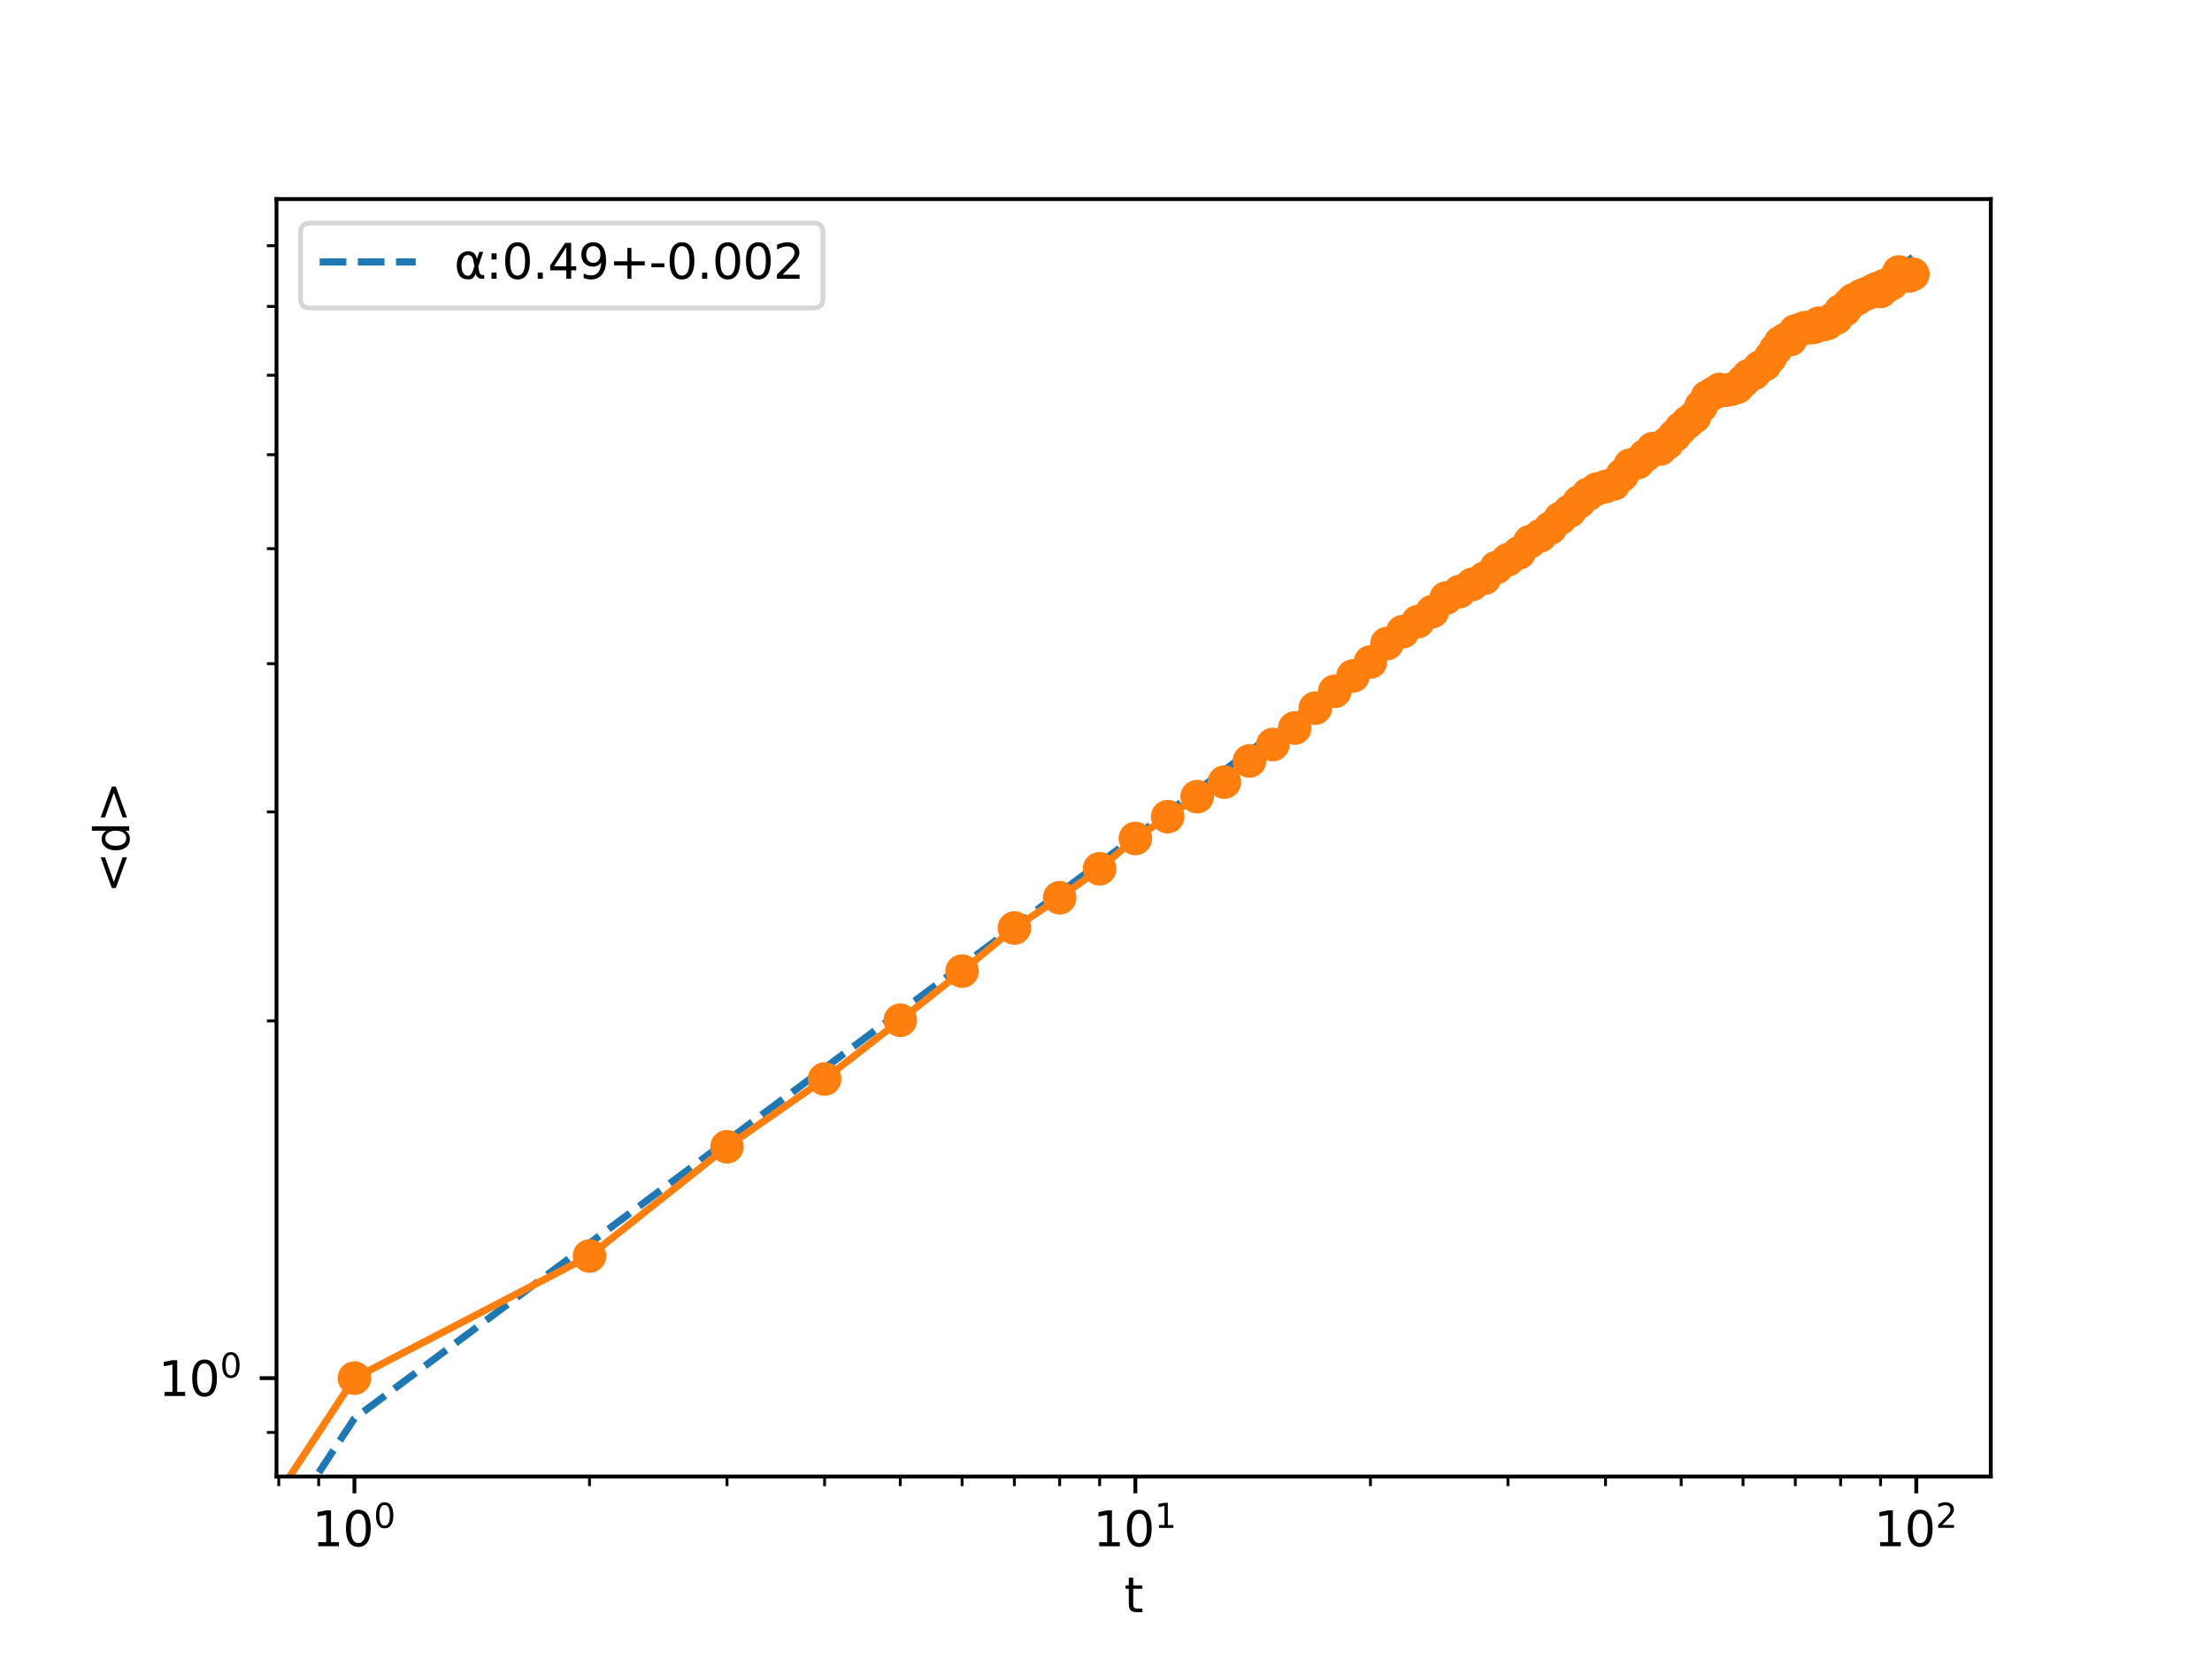 <?xml version="1.0" encoding="utf-8" standalone="no"?>
<!DOCTYPE svg PUBLIC "-//W3C//DTD SVG 1.1//EN"
  "http://www.w3.org/Graphics/SVG/1.1/DTD/svg11.dtd">
<svg xmlns:xlink="http://www.w3.org/1999/xlink" width="460.8pt" height="345.6pt" viewBox="0 0 460.8 345.6" xmlns="http://www.w3.org/2000/svg" version="1.1">
 <defs>
  <style type="text/css">*{stroke-linejoin: round; stroke-linecap: butt}</style>
 </defs>
 <g id="figure_1">
  <g id="patch_1">
   <path d="M 0 345.6 
L 460.8 345.6 
L 460.8 0 
L 0 0 
z
" style="fill: #ffffff"/>
  </g>
  <g id="axes_1">
   <g id="patch_2">
    <path d="M 57.6 307.584 
L 414.72 307.584 
L 414.72 41.472 
L 57.6 41.472 
z
" style="fill: #ffffff"/>
   </g>
   <g id="matplotlib.axis_1">
    <g id="xtick_1">
     <g id="line2d_1">
      <defs>
       <path id="mde0955da4d" d="M 0 0 
L 0 3.5 
" style="stroke: #000000; stroke-width: 0.8"/>
      </defs>
      <g>
       <use xlink:href="#mde0955da4d" x="73.833" y="307.584" style="stroke: #000000; stroke-width: 0.8"/>
      </g>
     </g>
     <g id="text_1">
      <!-- $\mathdefault{10^{0}}$ -->
      <g transform="translate(65.033 322.182) scale(0.1 -0.1)">
       <defs>
        <path id="DejaVuSans-31" d="M 794 531 
L 1825 531 
L 1825 4091 
L 703 3866 
L 703 4441 
L 1819 4666 
L 2450 4666 
L 2450 531 
L 3481 531 
L 3481 0 
L 794 0 
L 794 531 
z
" transform="scale(0.016)"/>
        <path id="DejaVuSans-30" d="M 2034 4250 
Q 1547 4250 1301 3770 
Q 1056 3291 1056 2328 
Q 1056 1369 1301 889 
Q 1547 409 2034 409 
Q 2525 409 2770 889 
Q 3016 1369 3016 2328 
Q 3016 3291 2770 3770 
Q 2525 4250 2034 4250 
z
M 2034 4750 
Q 2819 4750 3233 4129 
Q 3647 3509 3647 2328 
Q 3647 1150 3233 529 
Q 2819 -91 2034 -91 
Q 1250 -91 836 529 
Q 422 1150 422 2328 
Q 422 3509 836 4129 
Q 1250 4750 2034 4750 
z
" transform="scale(0.016)"/>
       </defs>
       <use xlink:href="#DejaVuSans-31" transform="translate(0 0.766)"/>
       <use xlink:href="#DejaVuSans-30" transform="translate(63.623 0.766)"/>
       <use xlink:href="#DejaVuSans-30" transform="translate(128.203 39.047) scale(0.7)"/>
      </g>
     </g>
    </g>
    <g id="xtick_2">
     <g id="line2d_2">
      <g>
       <use xlink:href="#mde0955da4d" x="236.515" y="307.584" style="stroke: #000000; stroke-width: 0.8"/>
      </g>
     </g>
     <g id="text_2">
      <!-- $\mathdefault{10^{1}}$ -->
      <g transform="translate(227.715 322.182) scale(0.1 -0.1)">
       <use xlink:href="#DejaVuSans-31" transform="translate(0 0.684)"/>
       <use xlink:href="#DejaVuSans-30" transform="translate(63.623 0.684)"/>
       <use xlink:href="#DejaVuSans-31" transform="translate(128.203 38.966) scale(0.7)"/>
      </g>
     </g>
    </g>
    <g id="xtick_3">
     <g id="line2d_3">
      <g>
       <use xlink:href="#mde0955da4d" x="399.197" y="307.584" style="stroke: #000000; stroke-width: 0.8"/>
      </g>
     </g>
     <g id="text_3">
      <!-- $\mathdefault{10^{2}}$ -->
      <g transform="translate(390.397 322.182) scale(0.1 -0.1)">
       <defs>
        <path id="DejaVuSans-32" d="M 1228 531 
L 3431 531 
L 3431 0 
L 469 0 
L 469 531 
Q 828 903 1448 1529 
Q 2069 2156 2228 2338 
Q 2531 2678 2651 2914 
Q 2772 3150 2772 3378 
Q 2772 3750 2511 3984 
Q 2250 4219 1831 4219 
Q 1534 4219 1204 4116 
Q 875 4013 500 3803 
L 500 4441 
Q 881 4594 1212 4672 
Q 1544 4750 1819 4750 
Q 2544 4750 2975 4387 
Q 3406 4025 3406 3419 
Q 3406 3131 3298 2873 
Q 3191 2616 2906 2266 
Q 2828 2175 2409 1742 
Q 1991 1309 1228 531 
z
" transform="scale(0.016)"/>
       </defs>
       <use xlink:href="#DejaVuSans-31" transform="translate(0 0.766)"/>
       <use xlink:href="#DejaVuSans-30" transform="translate(63.623 0.766)"/>
       <use xlink:href="#DejaVuSans-32" transform="translate(128.203 39.047) scale(0.7)"/>
      </g>
     </g>
    </g>
    <g id="xtick_4">
     <g id="line2d_4">
      <defs>
       <path id="m0697a5141a" d="M 0 0 
L 0 2 
" style="stroke: #000000; stroke-width: 0.6"/>
      </defs>
      <g>
       <use xlink:href="#m0697a5141a" x="58.067" y="307.584" style="stroke: #000000; stroke-width: 0.6"/>
      </g>
     </g>
    </g>
    <g id="xtick_5">
     <g id="line2d_5">
      <g>
       <use xlink:href="#m0697a5141a" x="66.389" y="307.584" style="stroke: #000000; stroke-width: 0.6"/>
      </g>
     </g>
    </g>
    <g id="xtick_6">
     <g id="line2d_6">
      <g>
       <use xlink:href="#m0697a5141a" x="122.805" y="307.584" style="stroke: #000000; stroke-width: 0.6"/>
      </g>
     </g>
    </g>
    <g id="xtick_7">
     <g id="line2d_7">
      <g>
       <use xlink:href="#m0697a5141a" x="151.452" y="307.584" style="stroke: #000000; stroke-width: 0.6"/>
      </g>
     </g>
    </g>
    <g id="xtick_8">
     <g id="line2d_8">
      <g>
       <use xlink:href="#m0697a5141a" x="171.777" y="307.584" style="stroke: #000000; stroke-width: 0.6"/>
      </g>
     </g>
    </g>
    <g id="xtick_9">
     <g id="line2d_9">
      <g>
       <use xlink:href="#m0697a5141a" x="187.543" y="307.584" style="stroke: #000000; stroke-width: 0.6"/>
      </g>
     </g>
    </g>
    <g id="xtick_10">
     <g id="line2d_10">
      <g>
       <use xlink:href="#m0697a5141a" x="200.424" y="307.584" style="stroke: #000000; stroke-width: 0.6"/>
      </g>
     </g>
    </g>
    <g id="xtick_11">
     <g id="line2d_11">
      <g>
       <use xlink:href="#m0697a5141a" x="211.315" y="307.584" style="stroke: #000000; stroke-width: 0.6"/>
      </g>
     </g>
    </g>
    <g id="xtick_12">
     <g id="line2d_12">
      <g>
       <use xlink:href="#m0697a5141a" x="220.749" y="307.584" style="stroke: #000000; stroke-width: 0.6"/>
      </g>
     </g>
    </g>
    <g id="xtick_13">
     <g id="line2d_13">
      <g>
       <use xlink:href="#m0697a5141a" x="229.071" y="307.584" style="stroke: #000000; stroke-width: 0.6"/>
      </g>
     </g>
    </g>
    <g id="xtick_14">
     <g id="line2d_14">
      <g>
       <use xlink:href="#m0697a5141a" x="285.487" y="307.584" style="stroke: #000000; stroke-width: 0.6"/>
      </g>
     </g>
    </g>
    <g id="xtick_15">
     <g id="line2d_15">
      <g>
       <use xlink:href="#m0697a5141a" x="314.134" y="307.584" style="stroke: #000000; stroke-width: 0.6"/>
      </g>
     </g>
    </g>
    <g id="xtick_16">
     <g id="line2d_16">
      <g>
       <use xlink:href="#m0697a5141a" x="334.46" y="307.584" style="stroke: #000000; stroke-width: 0.6"/>
      </g>
     </g>
    </g>
    <g id="xtick_17">
     <g id="line2d_17">
      <g>
       <use xlink:href="#m0697a5141a" x="350.225" y="307.584" style="stroke: #000000; stroke-width: 0.6"/>
      </g>
     </g>
    </g>
    <g id="xtick_18">
     <g id="line2d_18">
      <g>
       <use xlink:href="#m0697a5141a" x="363.106" y="307.584" style="stroke: #000000; stroke-width: 0.6"/>
      </g>
     </g>
    </g>
    <g id="xtick_19">
     <g id="line2d_19">
      <g>
       <use xlink:href="#m0697a5141a" x="373.998" y="307.584" style="stroke: #000000; stroke-width: 0.6"/>
      </g>
     </g>
    </g>
    <g id="xtick_20">
     <g id="line2d_20">
      <g>
       <use xlink:href="#m0697a5141a" x="383.432" y="307.584" style="stroke: #000000; stroke-width: 0.6"/>
      </g>
     </g>
    </g>
    <g id="xtick_21">
     <g id="line2d_21">
      <g>
       <use xlink:href="#m0697a5141a" x="391.753" y="307.584" style="stroke: #000000; stroke-width: 0.6"/>
      </g>
     </g>
    </g>
    <g id="text_4">
     <!-- t -->
     <g transform="translate(234.2 335.861) scale(0.1 -0.1)">
      <defs>
       <path id="DejaVuSans-74" d="M 1172 4494 
L 1172 3500 
L 2356 3500 
L 2356 3053 
L 1172 3053 
L 1172 1153 
Q 1172 725 1289 603 
Q 1406 481 1766 481 
L 2356 481 
L 2356 0 
L 1766 0 
Q 1100 0 847 248 
Q 594 497 594 1153 
L 594 3053 
L 172 3053 
L 172 3500 
L 594 3500 
L 594 4494 
L 1172 4494 
z
" transform="scale(0.016)"/>
      </defs>
      <use xlink:href="#DejaVuSans-74"/>
     </g>
    </g>
   </g>
   <g id="matplotlib.axis_2">
    <g id="ytick_1">
     <g id="line2d_22">
      <defs>
       <path id="ma59f27e083" d="M 0 0 
L -3.5 0 
" style="stroke: #000000; stroke-width: 0.8"/>
      </defs>
      <g>
       <use xlink:href="#ma59f27e083" x="57.6" y="287.091" style="stroke: #000000; stroke-width: 0.8"/>
      </g>
     </g>
     <g id="text_5">
      <!-- $\mathdefault{10^{0}}$ -->
      <g transform="translate(33 290.89) scale(0.1 -0.1)">
       <use xlink:href="#DejaVuSans-31" transform="translate(0 0.766)"/>
       <use xlink:href="#DejaVuSans-30" transform="translate(63.623 0.766)"/>
       <use xlink:href="#DejaVuSans-30" transform="translate(128.203 39.047) scale(0.7)"/>
      </g>
     </g>
    </g>
    <g id="ytick_2">
     <g id="line2d_23">
      <defs>
       <path id="mef6fc8931d" d="M 0 0 
L -2 0 
" style="stroke: #000000; stroke-width: 0.6"/>
      </defs>
      <g>
       <use xlink:href="#mef6fc8931d" x="57.6" y="298.402" style="stroke: #000000; stroke-width: 0.6"/>
      </g>
     </g>
    </g>
    <g id="ytick_3">
     <g id="line2d_24">
      <g>
       <use xlink:href="#mef6fc8931d" x="57.6" y="212.672" style="stroke: #000000; stroke-width: 0.6"/>
      </g>
     </g>
    </g>
    <g id="ytick_4">
     <g id="line2d_25">
      <g>
       <use xlink:href="#mef6fc8931d" x="57.6" y="169.14" style="stroke: #000000; stroke-width: 0.6"/>
      </g>
     </g>
    </g>
    <g id="ytick_5">
     <g id="line2d_26">
      <g>
       <use xlink:href="#mef6fc8931d" x="57.6" y="138.254" style="stroke: #000000; stroke-width: 0.6"/>
      </g>
     </g>
    </g>
    <g id="ytick_6">
     <g id="line2d_27">
      <g>
       <use xlink:href="#mef6fc8931d" x="57.6" y="114.296" style="stroke: #000000; stroke-width: 0.6"/>
      </g>
     </g>
    </g>
    <g id="ytick_7">
     <g id="line2d_28">
      <g>
       <use xlink:href="#mef6fc8931d" x="57.6" y="94.721" style="stroke: #000000; stroke-width: 0.6"/>
      </g>
     </g>
    </g>
    <g id="ytick_8">
     <g id="line2d_29">
      <g>
       <use xlink:href="#mef6fc8931d" x="57.6" y="78.171" style="stroke: #000000; stroke-width: 0.6"/>
      </g>
     </g>
    </g>
    <g id="ytick_9">
     <g id="line2d_30">
      <g>
       <use xlink:href="#mef6fc8931d" x="57.6" y="63.835" style="stroke: #000000; stroke-width: 0.6"/>
      </g>
     </g>
    </g>
    <g id="ytick_10">
     <g id="line2d_31">
      <g>
       <use xlink:href="#mef6fc8931d" x="57.6" y="51.189" style="stroke: #000000; stroke-width: 0.6"/>
      </g>
     </g>
    </g>
    <g id="text_6">
     <!-- &lt;d&gt; -->
     <g transform="translate(26.92 186.082) rotate(-90) scale(0.1 -0.1)">
      <defs>
       <path id="DejaVuSans-3c" d="M 4684 3150 
L 1459 2003 
L 4684 863 
L 4684 294 
L 678 1747 
L 678 2266 
L 4684 3719 
L 4684 3150 
z
" transform="scale(0.016)"/>
       <path id="DejaVuSans-64" d="M 2906 2969 
L 2906 4863 
L 3481 4863 
L 3481 0 
L 2906 0 
L 2906 525 
Q 2725 213 2448 61 
Q 2172 -91 1784 -91 
Q 1150 -91 751 415 
Q 353 922 353 1747 
Q 353 2572 751 3078 
Q 1150 3584 1784 3584 
Q 2172 3584 2448 3432 
Q 2725 3281 2906 2969 
z
M 947 1747 
Q 947 1113 1208 752 
Q 1469 391 1925 391 
Q 2381 391 2643 752 
Q 2906 1113 2906 1747 
Q 2906 2381 2643 2742 
Q 2381 3103 1925 3103 
Q 1469 3103 1208 2742 
Q 947 2381 947 1747 
z
" transform="scale(0.016)"/>
       <path id="DejaVuSans-3e" d="M 678 3150 
L 678 3719 
L 4684 2266 
L 4684 1747 
L 678 294 
L 678 863 
L 3897 2003 
L 678 3150 
z
" transform="scale(0.016)"/>
      </defs>
      <use xlink:href="#DejaVuSans-3c"/>
      <use xlink:href="#DejaVuSans-64" x="83.789"/>
      <use xlink:href="#DejaVuSans-3e" x="147.266"/>
     </g>
    </g>
   </g>
   <g id="line2d_32">
    <path d="M 40.197 346.6 
L 73.833 295.488 
L 122.805 258.996 
L 151.452 237.649 
L 171.777 222.504 
L 187.543 210.756 
L 200.424 201.157 
L 211.315 193.041 
L 220.749 186.011 
L 229.071 179.81 
L 236.515 174.263 
L 243.249 169.246 
L 249.396 164.665 
L 255.052 160.451 
L 260.287 156.549 
L 265.162 152.917 
L 269.722 149.519 
L 274.005 146.327 
L 278.043 143.318 
L 281.863 140.472 
L 285.487 137.771 
L 288.934 135.203 
L 292.221 132.753 
L 295.362 130.413 
L 298.369 128.172 
L 301.253 126.023 
L 304.024 123.958 
L 306.69 121.972 
L 309.26 120.057 
L 311.739 118.209 
L 314.134 116.425 
L 316.451 114.698 
L 318.694 113.027 
L 320.868 111.407 
L 322.977 109.835 
L 325.025 108.309 
L 327.016 106.826 
L 328.951 105.383 
L 330.836 103.979 
L 332.671 102.612 
L 334.46 101.279 
L 336.204 99.979 
L 337.907 98.71 
L 339.569 97.472 
L 341.193 96.261 
L 342.781 95.078 
L 344.334 93.921 
L 345.853 92.789 
L 347.341 91.68 
L 348.798 90.595 
L 350.225 89.531 
L 351.624 88.489 
L 352.996 87.466 
L 354.342 86.463 
L 355.663 85.479 
L 356.959 84.513 
L 358.232 83.565 
L 359.483 82.633 
L 360.711 81.717 
L 361.919 80.817 
L 363.106 79.932 
L 364.274 79.062 
L 365.423 78.206 
L 366.554 77.364 
L 367.666 76.535 
L 368.762 75.718 
L 369.84 74.915 
L 370.903 74.123 
L 371.95 73.343 
L 372.981 72.574 
L 373.998 71.817 
L 375 71.07 
L 375.988 70.334 
L 376.962 69.608 
L 377.924 68.891 
L 378.872 68.185 
L 379.808 67.487 
L 380.731 66.799 
L 381.643 66.12 
L 382.543 65.449 
L 383.432 64.787 
L 384.309 64.133 
L 385.176 63.487 
L 386.033 62.849 
L 386.879 62.218 
L 387.715 61.595 
L 388.541 60.979 
L 389.358 60.371 
L 390.166 59.769 
L 390.964 59.174 
L 391.753 58.586 
L 392.534 58.004 
L 393.306 57.429 
L 394.07 56.86 
L 394.826 56.296 
L 395.573 55.739 
L 396.313 55.188 
L 397.045 54.642 
L 397.77 54.102 
L 398.487 53.568 
" clip-path="url(#p22512d9c77)" style="fill: none; stroke-dasharray: 5.55,2.4; stroke-dashoffset: 0; stroke: #1f77b4; stroke-width: 1.5"/>
   </g>
   <g id="line2d_33">
    <path d="M 34.672 346.6 
L 73.833 287.091 
L 122.805 261.647 
L 151.452 238.889 
L 171.777 224.782 
L 187.543 212.536 
L 200.424 202.303 
L 211.315 193.329 
L 220.749 187.021 
L 229.071 180.982 
L 236.515 174.669 
L 243.249 170.127 
L 249.396 165.962 
L 255.052 162.934 
L 260.287 158.525 
L 265.162 155.097 
L 269.722 151.657 
L 274.005 147.515 
L 278.043 144.02 
L 281.863 140.813 
L 285.487 137.905 
L 288.934 134.062 
L 292.221 131.589 
L 295.362 129.505 
L 298.369 127.417 
L 301.253 124.592 
L 304.024 123.244 
L 306.69 121.728 
L 309.26 120.443 
L 311.739 118.223 
L 314.134 116.606 
L 316.451 115.156 
L 318.694 112.845 
L 320.868 111.623 
L 322.977 109.993 
L 325.025 107.992 
L 327.016 106.463 
L 328.951 104.582 
L 330.836 102.966 
L 332.671 101.876 
L 334.46 101.362 
L 336.204 100.8 
L 337.907 99 
L 339.569 96.926 
L 341.193 96.353 
L 342.781 94.877 
L 344.334 93.449 
L 345.853 93.542 
L 347.341 92.288 
L 348.798 90.778 
L 350.225 89.209 
L 351.624 87.923 
L 352.996 86.819 
L 354.342 84.671 
L 355.663 82.695 
L 356.959 81.921 
L 358.232 81.128 
L 359.483 81.298 
L 360.711 81.064 
L 361.919 80.674 
L 363.106 79.459 
L 364.274 78.261 
L 365.423 77.779 
L 366.554 76.525 
L 367.666 75.921 
L 368.762 74.497 
L 369.84 72.885 
L 370.903 71.351 
L 371.95 70.683 
L 372.981 70.742 
L 373.998 68.966 
L 375 68.662 
L 375.988 68.269 
L 376.962 68.291 
L 377.924 68.17 
L 378.872 67.343 
L 379.808 67.606 
L 380.731 67.358 
L 381.643 66.549 
L 382.543 66.257 
L 383.432 64.763 
L 384.309 64.55 
L 385.176 63.359 
L 386.033 62.487 
L 386.879 62.257 
L 387.715 61.586 
L 388.541 61.301 
L 389.358 60.969 
L 390.166 60.56 
L 390.964 60.145 
L 391.753 60.706 
L 392.534 59.499 
L 393.306 59.491 
L 394.07 59.062 
L 394.826 58.017 
L 395.573 56.66 
L 396.313 57.493 
L 397.045 57.346 
L 397.77 57.476 
L 398.487 57.131 
" clip-path="url(#p22512d9c77)" style="fill: none; stroke: #ff7f0e; stroke-width: 1.5; stroke-linecap: square"/>
    <defs>
     <path id="m71f17b6184" d="M 0 3 
C 0.796 3 1.559 2.684 2.121 2.121 
C 2.684 1.559 3 0.796 3 0 
C 3 -0.796 2.684 -1.559 2.121 -2.121 
C 1.559 -2.684 0.796 -3 0 -3 
C -0.796 -3 -1.559 -2.684 -2.121 -2.121 
C -2.684 -1.559 -3 -0.796 -3 0 
C -3 0.796 -2.684 1.559 -2.121 2.121 
C -1.559 2.684 -0.796 3 0 3 
z
" style="stroke: #ff7f0e"/>
    </defs>
    <g clip-path="url(#p22512d9c77)">
     <use xlink:href="#m71f17b6184" x="-1" y="400.807" style="fill: #ff7f0e; stroke: #ff7f0e"/>
     <use xlink:href="#m71f17b6184" x="73.833" y="287.091" style="fill: #ff7f0e; stroke: #ff7f0e"/>
     <use xlink:href="#m71f17b6184" x="122.805" y="261.647" style="fill: #ff7f0e; stroke: #ff7f0e"/>
     <use xlink:href="#m71f17b6184" x="151.452" y="238.889" style="fill: #ff7f0e; stroke: #ff7f0e"/>
     <use xlink:href="#m71f17b6184" x="171.777" y="224.782" style="fill: #ff7f0e; stroke: #ff7f0e"/>
     <use xlink:href="#m71f17b6184" x="187.543" y="212.536" style="fill: #ff7f0e; stroke: #ff7f0e"/>
     <use xlink:href="#m71f17b6184" x="200.424" y="202.303" style="fill: #ff7f0e; stroke: #ff7f0e"/>
     <use xlink:href="#m71f17b6184" x="211.315" y="193.329" style="fill: #ff7f0e; stroke: #ff7f0e"/>
     <use xlink:href="#m71f17b6184" x="220.749" y="187.021" style="fill: #ff7f0e; stroke: #ff7f0e"/>
     <use xlink:href="#m71f17b6184" x="229.071" y="180.982" style="fill: #ff7f0e; stroke: #ff7f0e"/>
     <use xlink:href="#m71f17b6184" x="236.515" y="174.669" style="fill: #ff7f0e; stroke: #ff7f0e"/>
     <use xlink:href="#m71f17b6184" x="243.249" y="170.127" style="fill: #ff7f0e; stroke: #ff7f0e"/>
     <use xlink:href="#m71f17b6184" x="249.396" y="165.962" style="fill: #ff7f0e; stroke: #ff7f0e"/>
     <use xlink:href="#m71f17b6184" x="255.052" y="162.934" style="fill: #ff7f0e; stroke: #ff7f0e"/>
     <use xlink:href="#m71f17b6184" x="260.287" y="158.525" style="fill: #ff7f0e; stroke: #ff7f0e"/>
     <use xlink:href="#m71f17b6184" x="265.162" y="155.097" style="fill: #ff7f0e; stroke: #ff7f0e"/>
     <use xlink:href="#m71f17b6184" x="269.722" y="151.657" style="fill: #ff7f0e; stroke: #ff7f0e"/>
     <use xlink:href="#m71f17b6184" x="274.005" y="147.515" style="fill: #ff7f0e; stroke: #ff7f0e"/>
     <use xlink:href="#m71f17b6184" x="278.043" y="144.02" style="fill: #ff7f0e; stroke: #ff7f0e"/>
     <use xlink:href="#m71f17b6184" x="281.863" y="140.813" style="fill: #ff7f0e; stroke: #ff7f0e"/>
     <use xlink:href="#m71f17b6184" x="285.487" y="137.905" style="fill: #ff7f0e; stroke: #ff7f0e"/>
     <use xlink:href="#m71f17b6184" x="288.934" y="134.062" style="fill: #ff7f0e; stroke: #ff7f0e"/>
     <use xlink:href="#m71f17b6184" x="292.221" y="131.589" style="fill: #ff7f0e; stroke: #ff7f0e"/>
     <use xlink:href="#m71f17b6184" x="295.362" y="129.505" style="fill: #ff7f0e; stroke: #ff7f0e"/>
     <use xlink:href="#m71f17b6184" x="298.369" y="127.417" style="fill: #ff7f0e; stroke: #ff7f0e"/>
     <use xlink:href="#m71f17b6184" x="301.253" y="124.592" style="fill: #ff7f0e; stroke: #ff7f0e"/>
     <use xlink:href="#m71f17b6184" x="304.024" y="123.244" style="fill: #ff7f0e; stroke: #ff7f0e"/>
     <use xlink:href="#m71f17b6184" x="306.69" y="121.728" style="fill: #ff7f0e; stroke: #ff7f0e"/>
     <use xlink:href="#m71f17b6184" x="309.26" y="120.443" style="fill: #ff7f0e; stroke: #ff7f0e"/>
     <use xlink:href="#m71f17b6184" x="311.739" y="118.223" style="fill: #ff7f0e; stroke: #ff7f0e"/>
     <use xlink:href="#m71f17b6184" x="314.134" y="116.606" style="fill: #ff7f0e; stroke: #ff7f0e"/>
     <use xlink:href="#m71f17b6184" x="316.451" y="115.156" style="fill: #ff7f0e; stroke: #ff7f0e"/>
     <use xlink:href="#m71f17b6184" x="318.694" y="112.845" style="fill: #ff7f0e; stroke: #ff7f0e"/>
     <use xlink:href="#m71f17b6184" x="320.868" y="111.623" style="fill: #ff7f0e; stroke: #ff7f0e"/>
     <use xlink:href="#m71f17b6184" x="322.977" y="109.993" style="fill: #ff7f0e; stroke: #ff7f0e"/>
     <use xlink:href="#m71f17b6184" x="325.025" y="107.992" style="fill: #ff7f0e; stroke: #ff7f0e"/>
     <use xlink:href="#m71f17b6184" x="327.016" y="106.463" style="fill: #ff7f0e; stroke: #ff7f0e"/>
     <use xlink:href="#m71f17b6184" x="328.951" y="104.582" style="fill: #ff7f0e; stroke: #ff7f0e"/>
     <use xlink:href="#m71f17b6184" x="330.836" y="102.966" style="fill: #ff7f0e; stroke: #ff7f0e"/>
     <use xlink:href="#m71f17b6184" x="332.671" y="101.876" style="fill: #ff7f0e; stroke: #ff7f0e"/>
     <use xlink:href="#m71f17b6184" x="334.46" y="101.362" style="fill: #ff7f0e; stroke: #ff7f0e"/>
     <use xlink:href="#m71f17b6184" x="336.204" y="100.8" style="fill: #ff7f0e; stroke: #ff7f0e"/>
     <use xlink:href="#m71f17b6184" x="337.907" y="99" style="fill: #ff7f0e; stroke: #ff7f0e"/>
     <use xlink:href="#m71f17b6184" x="339.569" y="96.926" style="fill: #ff7f0e; stroke: #ff7f0e"/>
     <use xlink:href="#m71f17b6184" x="341.193" y="96.353" style="fill: #ff7f0e; stroke: #ff7f0e"/>
     <use xlink:href="#m71f17b6184" x="342.781" y="94.877" style="fill: #ff7f0e; stroke: #ff7f0e"/>
     <use xlink:href="#m71f17b6184" x="344.334" y="93.449" style="fill: #ff7f0e; stroke: #ff7f0e"/>
     <use xlink:href="#m71f17b6184" x="345.853" y="93.542" style="fill: #ff7f0e; stroke: #ff7f0e"/>
     <use xlink:href="#m71f17b6184" x="347.341" y="92.288" style="fill: #ff7f0e; stroke: #ff7f0e"/>
     <use xlink:href="#m71f17b6184" x="348.798" y="90.778" style="fill: #ff7f0e; stroke: #ff7f0e"/>
     <use xlink:href="#m71f17b6184" x="350.225" y="89.209" style="fill: #ff7f0e; stroke: #ff7f0e"/>
     <use xlink:href="#m71f17b6184" x="351.624" y="87.923" style="fill: #ff7f0e; stroke: #ff7f0e"/>
     <use xlink:href="#m71f17b6184" x="352.996" y="86.819" style="fill: #ff7f0e; stroke: #ff7f0e"/>
     <use xlink:href="#m71f17b6184" x="354.342" y="84.671" style="fill: #ff7f0e; stroke: #ff7f0e"/>
     <use xlink:href="#m71f17b6184" x="355.663" y="82.695" style="fill: #ff7f0e; stroke: #ff7f0e"/>
     <use xlink:href="#m71f17b6184" x="356.959" y="81.921" style="fill: #ff7f0e; stroke: #ff7f0e"/>
     <use xlink:href="#m71f17b6184" x="358.232" y="81.128" style="fill: #ff7f0e; stroke: #ff7f0e"/>
     <use xlink:href="#m71f17b6184" x="359.483" y="81.298" style="fill: #ff7f0e; stroke: #ff7f0e"/>
     <use xlink:href="#m71f17b6184" x="360.711" y="81.064" style="fill: #ff7f0e; stroke: #ff7f0e"/>
     <use xlink:href="#m71f17b6184" x="361.919" y="80.674" style="fill: #ff7f0e; stroke: #ff7f0e"/>
     <use xlink:href="#m71f17b6184" x="363.106" y="79.459" style="fill: #ff7f0e; stroke: #ff7f0e"/>
     <use xlink:href="#m71f17b6184" x="364.274" y="78.261" style="fill: #ff7f0e; stroke: #ff7f0e"/>
     <use xlink:href="#m71f17b6184" x="365.423" y="77.779" style="fill: #ff7f0e; stroke: #ff7f0e"/>
     <use xlink:href="#m71f17b6184" x="366.554" y="76.525" style="fill: #ff7f0e; stroke: #ff7f0e"/>
     <use xlink:href="#m71f17b6184" x="367.666" y="75.921" style="fill: #ff7f0e; stroke: #ff7f0e"/>
     <use xlink:href="#m71f17b6184" x="368.762" y="74.497" style="fill: #ff7f0e; stroke: #ff7f0e"/>
     <use xlink:href="#m71f17b6184" x="369.84" y="72.885" style="fill: #ff7f0e; stroke: #ff7f0e"/>
     <use xlink:href="#m71f17b6184" x="370.903" y="71.351" style="fill: #ff7f0e; stroke: #ff7f0e"/>
     <use xlink:href="#m71f17b6184" x="371.95" y="70.683" style="fill: #ff7f0e; stroke: #ff7f0e"/>
     <use xlink:href="#m71f17b6184" x="372.981" y="70.742" style="fill: #ff7f0e; stroke: #ff7f0e"/>
     <use xlink:href="#m71f17b6184" x="373.998" y="68.966" style="fill: #ff7f0e; stroke: #ff7f0e"/>
     <use xlink:href="#m71f17b6184" x="375" y="68.662" style="fill: #ff7f0e; stroke: #ff7f0e"/>
     <use xlink:href="#m71f17b6184" x="375.988" y="68.269" style="fill: #ff7f0e; stroke: #ff7f0e"/>
     <use xlink:href="#m71f17b6184" x="376.962" y="68.291" style="fill: #ff7f0e; stroke: #ff7f0e"/>
     <use xlink:href="#m71f17b6184" x="377.924" y="68.17" style="fill: #ff7f0e; stroke: #ff7f0e"/>
     <use xlink:href="#m71f17b6184" x="378.872" y="67.343" style="fill: #ff7f0e; stroke: #ff7f0e"/>
     <use xlink:href="#m71f17b6184" x="379.808" y="67.606" style="fill: #ff7f0e; stroke: #ff7f0e"/>
     <use xlink:href="#m71f17b6184" x="380.731" y="67.358" style="fill: #ff7f0e; stroke: #ff7f0e"/>
     <use xlink:href="#m71f17b6184" x="381.643" y="66.549" style="fill: #ff7f0e; stroke: #ff7f0e"/>
     <use xlink:href="#m71f17b6184" x="382.543" y="66.257" style="fill: #ff7f0e; stroke: #ff7f0e"/>
     <use xlink:href="#m71f17b6184" x="383.432" y="64.763" style="fill: #ff7f0e; stroke: #ff7f0e"/>
     <use xlink:href="#m71f17b6184" x="384.309" y="64.55" style="fill: #ff7f0e; stroke: #ff7f0e"/>
     <use xlink:href="#m71f17b6184" x="385.176" y="63.359" style="fill: #ff7f0e; stroke: #ff7f0e"/>
     <use xlink:href="#m71f17b6184" x="386.033" y="62.487" style="fill: #ff7f0e; stroke: #ff7f0e"/>
     <use xlink:href="#m71f17b6184" x="386.879" y="62.257" style="fill: #ff7f0e; stroke: #ff7f0e"/>
     <use xlink:href="#m71f17b6184" x="387.715" y="61.586" style="fill: #ff7f0e; stroke: #ff7f0e"/>
     <use xlink:href="#m71f17b6184" x="388.541" y="61.301" style="fill: #ff7f0e; stroke: #ff7f0e"/>
     <use xlink:href="#m71f17b6184" x="389.358" y="60.969" style="fill: #ff7f0e; stroke: #ff7f0e"/>
     <use xlink:href="#m71f17b6184" x="390.166" y="60.56" style="fill: #ff7f0e; stroke: #ff7f0e"/>
     <use xlink:href="#m71f17b6184" x="390.964" y="60.145" style="fill: #ff7f0e; stroke: #ff7f0e"/>
     <use xlink:href="#m71f17b6184" x="391.753" y="60.706" style="fill: #ff7f0e; stroke: #ff7f0e"/>
     <use xlink:href="#m71f17b6184" x="392.534" y="59.499" style="fill: #ff7f0e; stroke: #ff7f0e"/>
     <use xlink:href="#m71f17b6184" x="393.306" y="59.491" style="fill: #ff7f0e; stroke: #ff7f0e"/>
     <use xlink:href="#m71f17b6184" x="394.07" y="59.062" style="fill: #ff7f0e; stroke: #ff7f0e"/>
     <use xlink:href="#m71f17b6184" x="394.826" y="58.017" style="fill: #ff7f0e; stroke: #ff7f0e"/>
     <use xlink:href="#m71f17b6184" x="395.573" y="56.66" style="fill: #ff7f0e; stroke: #ff7f0e"/>
     <use xlink:href="#m71f17b6184" x="396.313" y="57.493" style="fill: #ff7f0e; stroke: #ff7f0e"/>
     <use xlink:href="#m71f17b6184" x="397.045" y="57.346" style="fill: #ff7f0e; stroke: #ff7f0e"/>
     <use xlink:href="#m71f17b6184" x="397.77" y="57.476" style="fill: #ff7f0e; stroke: #ff7f0e"/>
     <use xlink:href="#m71f17b6184" x="398.487" y="57.131" style="fill: #ff7f0e; stroke: #ff7f0e"/>
    </g>
   </g>
   <g id="patch_3">
    <path d="M 57.6 307.584 
L 57.6 41.472 
" style="fill: none; stroke: #000000; stroke-width: 0.8; stroke-linejoin: miter; stroke-linecap: square"/>
   </g>
   <g id="patch_4">
    <path d="M 414.72 307.584 
L 414.72 41.472 
" style="fill: none; stroke: #000000; stroke-width: 0.8; stroke-linejoin: miter; stroke-linecap: square"/>
   </g>
   <g id="patch_5">
    <path d="M 57.6 307.584 
L 414.72 307.584 
" style="fill: none; stroke: #000000; stroke-width: 0.8; stroke-linejoin: miter; stroke-linecap: square"/>
   </g>
   <g id="patch_6">
    <path d="M 57.6 41.472 
L 414.72 41.472 
" style="fill: none; stroke: #000000; stroke-width: 0.8; stroke-linejoin: miter; stroke-linecap: square"/>
   </g>
   <g id="legend_1">
    <g id="patch_7">
     <path d="M 64.6 64.15 
L 169.442 64.15 
Q 171.442 64.15 171.442 62.15 
L 171.442 48.472 
Q 171.442 46.472 169.442 46.472 
L 64.6 46.472 
Q 62.6 46.472 62.6 48.472 
L 62.6 62.15 
Q 62.6 64.15 64.6 64.15 
z
" style="fill: #ffffff; opacity: 0.8; stroke: #cccccc; stroke-linejoin: miter"/>
    </g>
    <g id="line2d_34">
     <path d="M 66.6 54.57 
L 76.6 54.57 
L 86.6 54.57 
" style="fill: none; stroke-dasharray: 5.55,2.4; stroke-dashoffset: 0; stroke: #1f77b4; stroke-width: 1.5"/>
    </g>
    <g id="text_7">
     <!-- α:0.49+-0.002 -->
     <g transform="translate(94.6 58.07) scale(0.1 -0.1)">
      <defs>
       <path id="DejaVuSans-3b1" d="M 2644 1628 
L 2506 2350 
Q 2366 3091 1809 3091 
Q 1391 3091 1200 2747 
Q 959 2316 959 1747 
Q 959 1059 1194 731 
Q 1431 397 1809 397 
Q 2228 397 2453 1063 
L 2644 1628 
z
M 2966 2584 
L 3275 3500 
L 3788 3500 
L 3147 1603 
L 3272 919 
Q 3300 766 3409 638 
Q 3538 488 3638 488 
L 3913 488 
L 3913 0 
L 3569 0 
Q 3275 0 3013 263 
Q 2884 394 2831 669 
Q 2688 322 2394 50 
Q 2256 -78 1809 -78 
Q 1075 -78 719 397 
Q 353 888 353 1747 
Q 353 2666 750 3097 
Q 1191 3578 1809 3578 
Q 2781 3578 2966 2584 
z
" transform="scale(0.016)"/>
       <path id="DejaVuSans-3a" d="M 750 794 
L 1409 794 
L 1409 0 
L 750 0 
L 750 794 
z
M 750 3309 
L 1409 3309 
L 1409 2516 
L 750 2516 
L 750 3309 
z
" transform="scale(0.016)"/>
       <path id="DejaVuSans-2e" d="M 684 794 
L 1344 794 
L 1344 0 
L 684 0 
L 684 794 
z
" transform="scale(0.016)"/>
       <path id="DejaVuSans-34" d="M 2419 4116 
L 825 1625 
L 2419 1625 
L 2419 4116 
z
M 2253 4666 
L 3047 4666 
L 3047 1625 
L 3713 1625 
L 3713 1100 
L 3047 1100 
L 3047 0 
L 2419 0 
L 2419 1100 
L 313 1100 
L 313 1709 
L 2253 4666 
z
" transform="scale(0.016)"/>
       <path id="DejaVuSans-39" d="M 703 97 
L 703 672 
Q 941 559 1184 500 
Q 1428 441 1663 441 
Q 2288 441 2617 861 
Q 2947 1281 2994 2138 
Q 2813 1869 2534 1725 
Q 2256 1581 1919 1581 
Q 1219 1581 811 2004 
Q 403 2428 403 3163 
Q 403 3881 828 4315 
Q 1253 4750 1959 4750 
Q 2769 4750 3195 4129 
Q 3622 3509 3622 2328 
Q 3622 1225 3098 567 
Q 2575 -91 1691 -91 
Q 1453 -91 1209 -44 
Q 966 3 703 97 
z
M 1959 2075 
Q 2384 2075 2632 2365 
Q 2881 2656 2881 3163 
Q 2881 3666 2632 3958 
Q 2384 4250 1959 4250 
Q 1534 4250 1286 3958 
Q 1038 3666 1038 3163 
Q 1038 2656 1286 2365 
Q 1534 2075 1959 2075 
z
" transform="scale(0.016)"/>
       <path id="DejaVuSans-2b" d="M 2944 4013 
L 2944 2272 
L 4684 2272 
L 4684 1741 
L 2944 1741 
L 2944 0 
L 2419 0 
L 2419 1741 
L 678 1741 
L 678 2272 
L 2419 2272 
L 2419 4013 
L 2944 4013 
z
" transform="scale(0.016)"/>
       <path id="DejaVuSans-2d" d="M 313 2009 
L 1997 2009 
L 1997 1497 
L 313 1497 
L 313 2009 
z
" transform="scale(0.016)"/>
      </defs>
      <use xlink:href="#DejaVuSans-3b1"/>
      <use xlink:href="#DejaVuSans-3a" x="65.918"/>
      <use xlink:href="#DejaVuSans-30" x="99.609"/>
      <use xlink:href="#DejaVuSans-2e" x="163.232"/>
      <use xlink:href="#DejaVuSans-34" x="195.02"/>
      <use xlink:href="#DejaVuSans-39" x="258.643"/>
      <use xlink:href="#DejaVuSans-2b" x="322.266"/>
      <use xlink:href="#DejaVuSans-2d" x="406.055"/>
      <use xlink:href="#DejaVuSans-30" x="442.139"/>
      <use xlink:href="#DejaVuSans-2e" x="505.762"/>
      <use xlink:href="#DejaVuSans-30" x="537.549"/>
      <use xlink:href="#DejaVuSans-30" x="601.172"/>
      <use xlink:href="#DejaVuSans-32" x="664.795"/>
     </g>
    </g>
   </g>
  </g>
 </g>
 <defs>
  <clipPath id="p22512d9c77">
   <rect x="57.6" y="41.472" width="357.12" height="266.112"/>
  </clipPath>
 </defs>
</svg>

